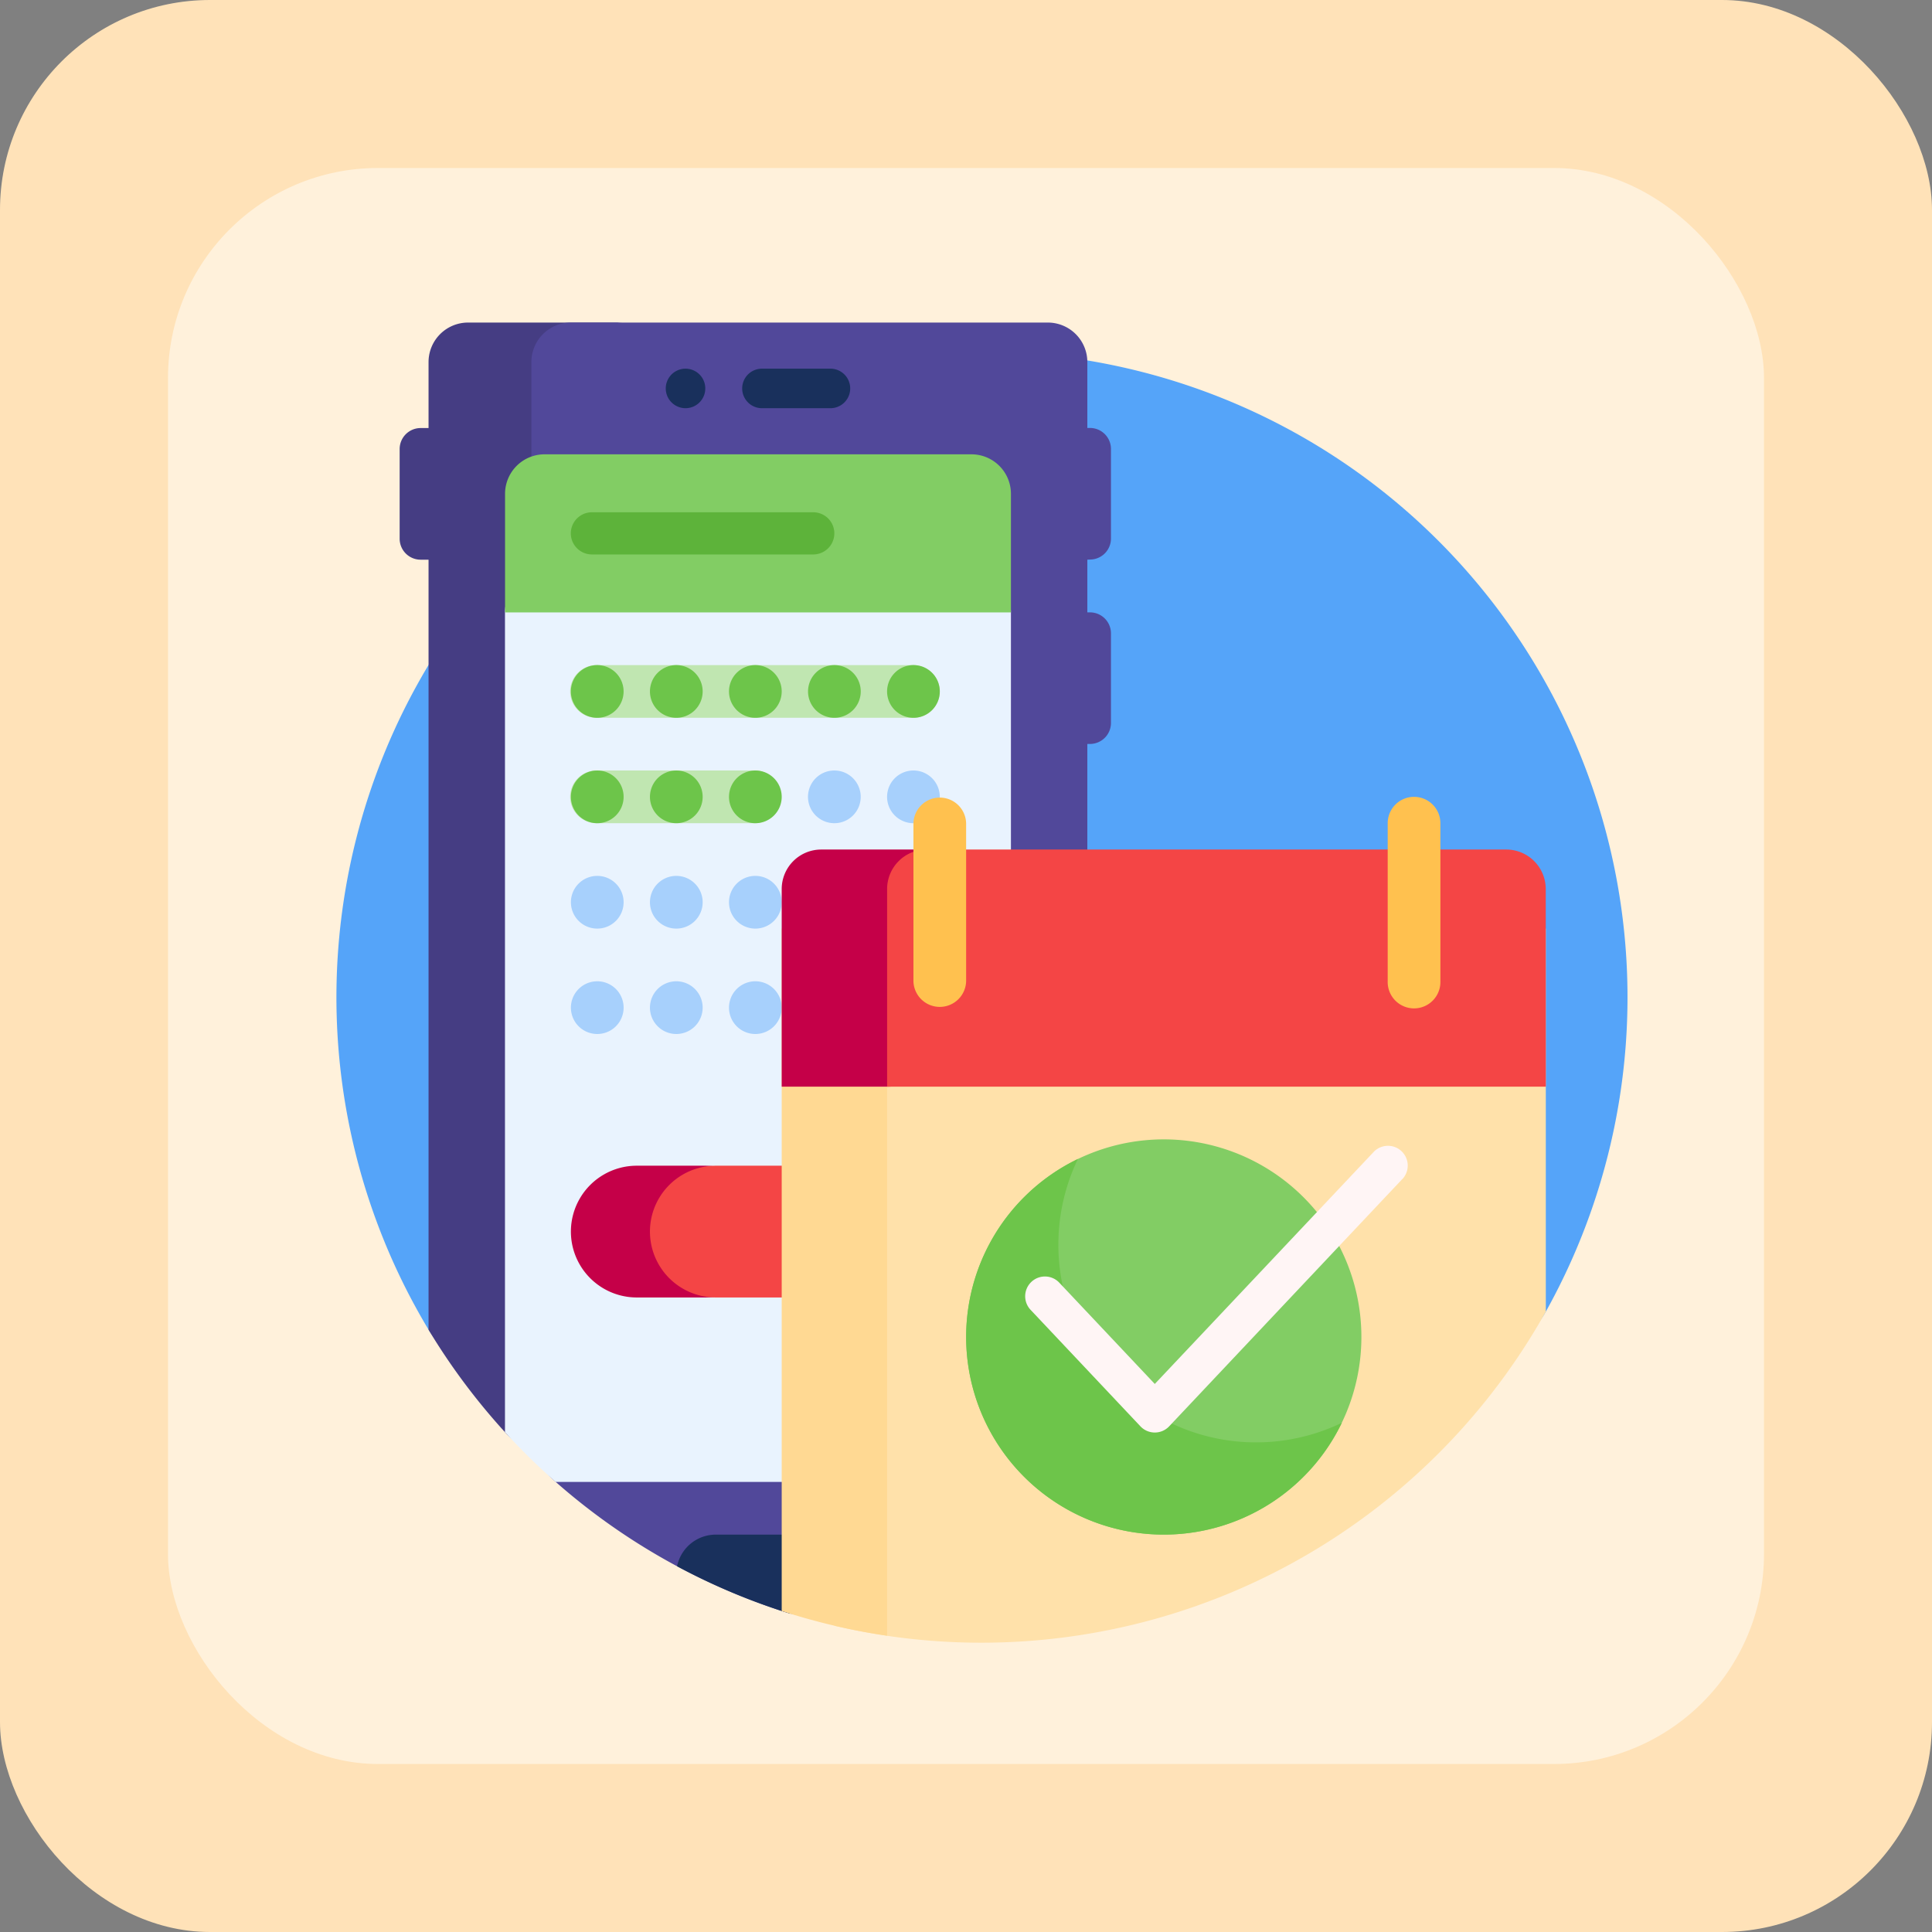<svg xmlns="http://www.w3.org/2000/svg" width="92" height="92" viewBox="0 0 92 92">
  <rect x="0" y="0" width="92" height="92" fill="#808080" stroke="none"/>
  <g id="Grupo_31687" data-name="Grupo 31687" transform="translate(-783 -5932)">
    <rect id="Rectángulo_4508" data-name="Rectángulo 4508" width="92" height="92" rx="10" transform="translate(783 5932)" fill="#ffe2b8"/>
    <rect id="Rectángulo_4513" data-name="Rectángulo 4513" width="76" height="76" rx="10" transform="translate(791 5940)" fill="#fff1db"/>
    <g id="reserva" transform="translate(793.519 5947.36)">
      <path id="Trazado_19235" data-name="Trazado 19235" d="M9.935,57.655a30.74,30.74,0,1,1,53.13-.889A4.018,4.018,0,0,1,59.557,58.8H11.983a2.394,2.394,0,0,1-2.048-1.15Z" transform="translate(0 -9.62)" fill="#55a4f9"/>
      <path id="Trazado_19236" data-name="Trazado 19236" d="M40.165,0a1.882,1.882,0,0,0-1.882,1.882V51.463a2.132,2.132,0,0,1-3.7,1.449,30.858,30.858,0,0,1-3.707-4.95V11.292H30.5a1,1,0,0,1-1-1V6.023a1,1,0,0,1,1-1h.376V1.882A1.882,1.882,0,0,1,32.762,0Z" transform="translate(-20.988)" fill="#453d83"/>
      <path id="Trazado_19237" data-name="Trazado 19237" d="M105.974,11.292V13.8h.125a1,1,0,0,1,1,1v4.266a1,1,0,0,1-1,1h-.125V50.238A11.511,11.511,0,0,1,92.161,61.544a7.192,7.192,0,0,1-.742-.191,30.7,30.7,0,0,1-10.888-6.258A3.1,3.1,0,0,1,79.5,52.78V1.882A1.882,1.882,0,0,1,81.382,0h22.71a1.882,1.882,0,0,1,1.882,1.882V5.019h.125a1,1,0,0,1,1,1v4.266a1,1,0,0,1-1,1Z" transform="translate(-64.715 0)" fill="#51489a"/>
      <path id="Trazado_19238" data-name="Trazado 19238" d="M93.59,96.882v39.523a1.882,1.882,0,0,1-1.882,1.882h-19.8a30.922,30.922,0,0,1-2.412-2.369V96.882A1.882,1.882,0,0,1,71.382,95H91.708A1.882,1.882,0,0,1,93.59,96.882Z" transform="translate(-55.969 -83.08)" fill="#e9f3fe"/>
      <path id="Trazado_19239" data-name="Trazado 19239" d="M69.5,57.528V51.882A1.882,1.882,0,0,1,71.382,50H91.708a1.882,1.882,0,0,1,1.882,1.882v5.646Z" transform="translate(-55.969 -43.726)" fill="#82cd64"/>
      <path id="Trazado_19240" data-name="Trazado 19240" d="M112.066,131.255a1.255,1.255,0,0,1-1.255,1.255H95.755a1.255,1.255,0,1,1,0-2.509h15.056A1.255,1.255,0,0,1,112.066,131.255Zm-8.783,3.764H95.755a1.255,1.255,0,1,0,0,2.509h7.528a1.255,1.255,0,0,0,0-2.509Z" transform="translate(-77.833 -113.689)" fill="#c0e6b1"/>
      <path id="Trazado_19241" data-name="Trazado 19241" d="M97.009,131.255A1.255,1.255,0,1,1,95.755,130,1.255,1.255,0,0,1,97.009,131.255ZM99.519,130a1.255,1.255,0,1,0,1.255,1.255A1.255,1.255,0,0,0,99.519,130Zm3.764,0a1.255,1.255,0,1,0,1.255,1.255A1.255,1.255,0,0,0,103.283,130Zm3.764,0a1.255,1.255,0,1,0,1.255,1.255A1.255,1.255,0,0,0,107.047,130Zm3.764,0a1.255,1.255,0,1,0,1.255,1.255A1.255,1.255,0,0,0,110.811,130Zm-15.056,5.019a1.255,1.255,0,1,0,1.255,1.255A1.255,1.255,0,0,0,95.755,135.019Zm3.764,0a1.255,1.255,0,1,0,1.255,1.255A1.255,1.255,0,0,0,99.519,135.019Zm3.764,0a1.255,1.255,0,1,0,1.255,1.255A1.255,1.255,0,0,0,103.283,135.019Z" transform="translate(-77.833 -113.689)" fill="#6dc54a"/>
      <path id="Trazado_19242" data-name="Trazado 19242" d="M108.3,171.255A1.255,1.255,0,1,1,107.047,170,1.255,1.255,0,0,1,108.3,171.255ZM110.811,170a1.255,1.255,0,1,0,1.255,1.255A1.255,1.255,0,0,0,110.811,170Zm-15.056,5.019a1.255,1.255,0,1,0,1.255,1.255A1.255,1.255,0,0,0,95.755,175.019Zm3.764,0a1.255,1.255,0,1,0,1.255,1.255A1.255,1.255,0,0,0,99.519,175.019Zm3.764,0a1.255,1.255,0,1,0,1.255,1.255A1.255,1.255,0,0,0,103.283,175.019Zm-7.528,5.019a1.255,1.255,0,1,0,1.255,1.255A1.255,1.255,0,0,0,95.755,180.038Zm3.764,0a1.255,1.255,0,1,0,1.255,1.255A1.255,1.255,0,0,0,99.519,180.038Zm3.764,0a1.255,1.255,0,1,0,1.255,1.255A1.255,1.255,0,0,0,103.283,180.038Z" transform="translate(-77.833 -148.67)" fill="#a7d0fc"/>
      <path id="Trazado_19243" data-name="Trazado 19243" d="M138.342,19.382H135.08a.941.941,0,0,1,0-1.882h3.262a.941.941,0,1,1,0,1.882Zm-5.96-.941a.941.941,0,1,0-.941.941A.941.941,0,0,0,132.382,18.441Zm4.266,54.58h-3.764a1.883,1.883,0,0,0-1.845,1.507,30.56,30.56,0,0,0,5.382,2.257h.227a1.882,1.882,0,0,0,0-3.764Z" transform="translate(-109.316 -15.304)" fill="#19305c"/>
      <path id="Trazado_19244" data-name="Trazado 19244" d="M106.043,74.008H95.5A1,1,0,0,1,95.5,72h10.54a1,1,0,0,1,0,2.008Z" transform="translate(-77.833 -62.966)" fill="#5db33a"/>
      <path id="Trazado_19245" data-name="Trazado 19245" d="M100.9,326.273H97.637a3.137,3.137,0,1,1,0-6.274H100.9a3.137,3.137,0,0,1,0,6.274Z" transform="translate(-77.833 -279.849)" fill="#c50048"/>
      <path id="Trazado_19246" data-name="Trazado 19246" d="M135.165,326.273h-7.528a3.137,3.137,0,1,1,0-6.274h7.528a3.137,3.137,0,1,1,0,6.274Z" transform="translate(-104.069 -279.849)" fill="#f44545"/>
      <path id="Trazado_19247" data-name="Trazado 19247" d="M228.377,248.24A30.793,30.793,0,0,1,194.5,263.2V230h33.877Z" transform="translate(-165.286 -201.142)" fill="#ffe1aa"/>
      <path id="Trazado_19248" data-name="Trazado 19248" d="M174.5,230h5.019v33.673a30.546,30.546,0,0,1-5.019-1.178Z" transform="translate(-147.795 -201.142)" fill="#ffd993"/>
      <path id="Trazado_19249" data-name="Trazado 19249" d="M179.535,211.292H174.5v-9.41A1.882,1.882,0,0,1,176.382,200H181.4a1.882,1.882,0,0,1,1.882,1.882v5.662A3.748,3.748,0,0,1,179.535,211.292Z" transform="translate(-147.795 -174.906)" fill="#c50048"/>
      <path id="Trazado_19250" data-name="Trazado 19250" d="M245.868,211.292H214.5v-9.41A1.882,1.882,0,0,1,216.382,200h27.6a1.882,1.882,0,0,1,1.882,1.882Z" transform="translate(-182.776 -174.906)" fill="#f44545"/>
      <path id="Trazado_19251" data-name="Trazado 19251" d="M227.009,181.255v7.528a1.255,1.255,0,0,1-2.509,0v-7.528a1.255,1.255,0,0,1,2.509,0ZM248.339,180a1.255,1.255,0,0,0-1.255,1.255v7.528a1.255,1.255,0,1,0,2.509,0v-7.528A1.255,1.255,0,0,0,248.339,180Z" transform="translate(-191.522 -157.415)" fill="#ffc14f"/>
      <path id="Trazado_19252" data-name="Trazado 19252" d="M263.321,319.41a9.41,9.41,0,1,1-9.41-9.41A9.41,9.41,0,0,1,263.321,319.41Z" transform="translate(-209.012 -271.104)" fill="#82cd64"/>
      <path id="Trazado_19253" data-name="Trazado 19253" d="M262.389,329.991a9.412,9.412,0,1,1-12.566-12.566,9.414,9.414,0,0,0,12.566,12.566Z" transform="translate(-209.012 -277.598)" fill="#6dc54a"/>
      <path id="Trazado_19254" data-name="Trazado 19254" d="M284.937,314.086l-11.092,11.764a.941.941,0,0,1-1.369,0l-5.22-5.536a.941.941,0,1,1,1.369-1.291l4.535,4.81L283.568,312.8a.941.941,0,1,1,1.369,1.291Z" transform="translate(-228.689 -273.29)" fill="#fff5f5"/>
    </g>
  </g>
</svg>
